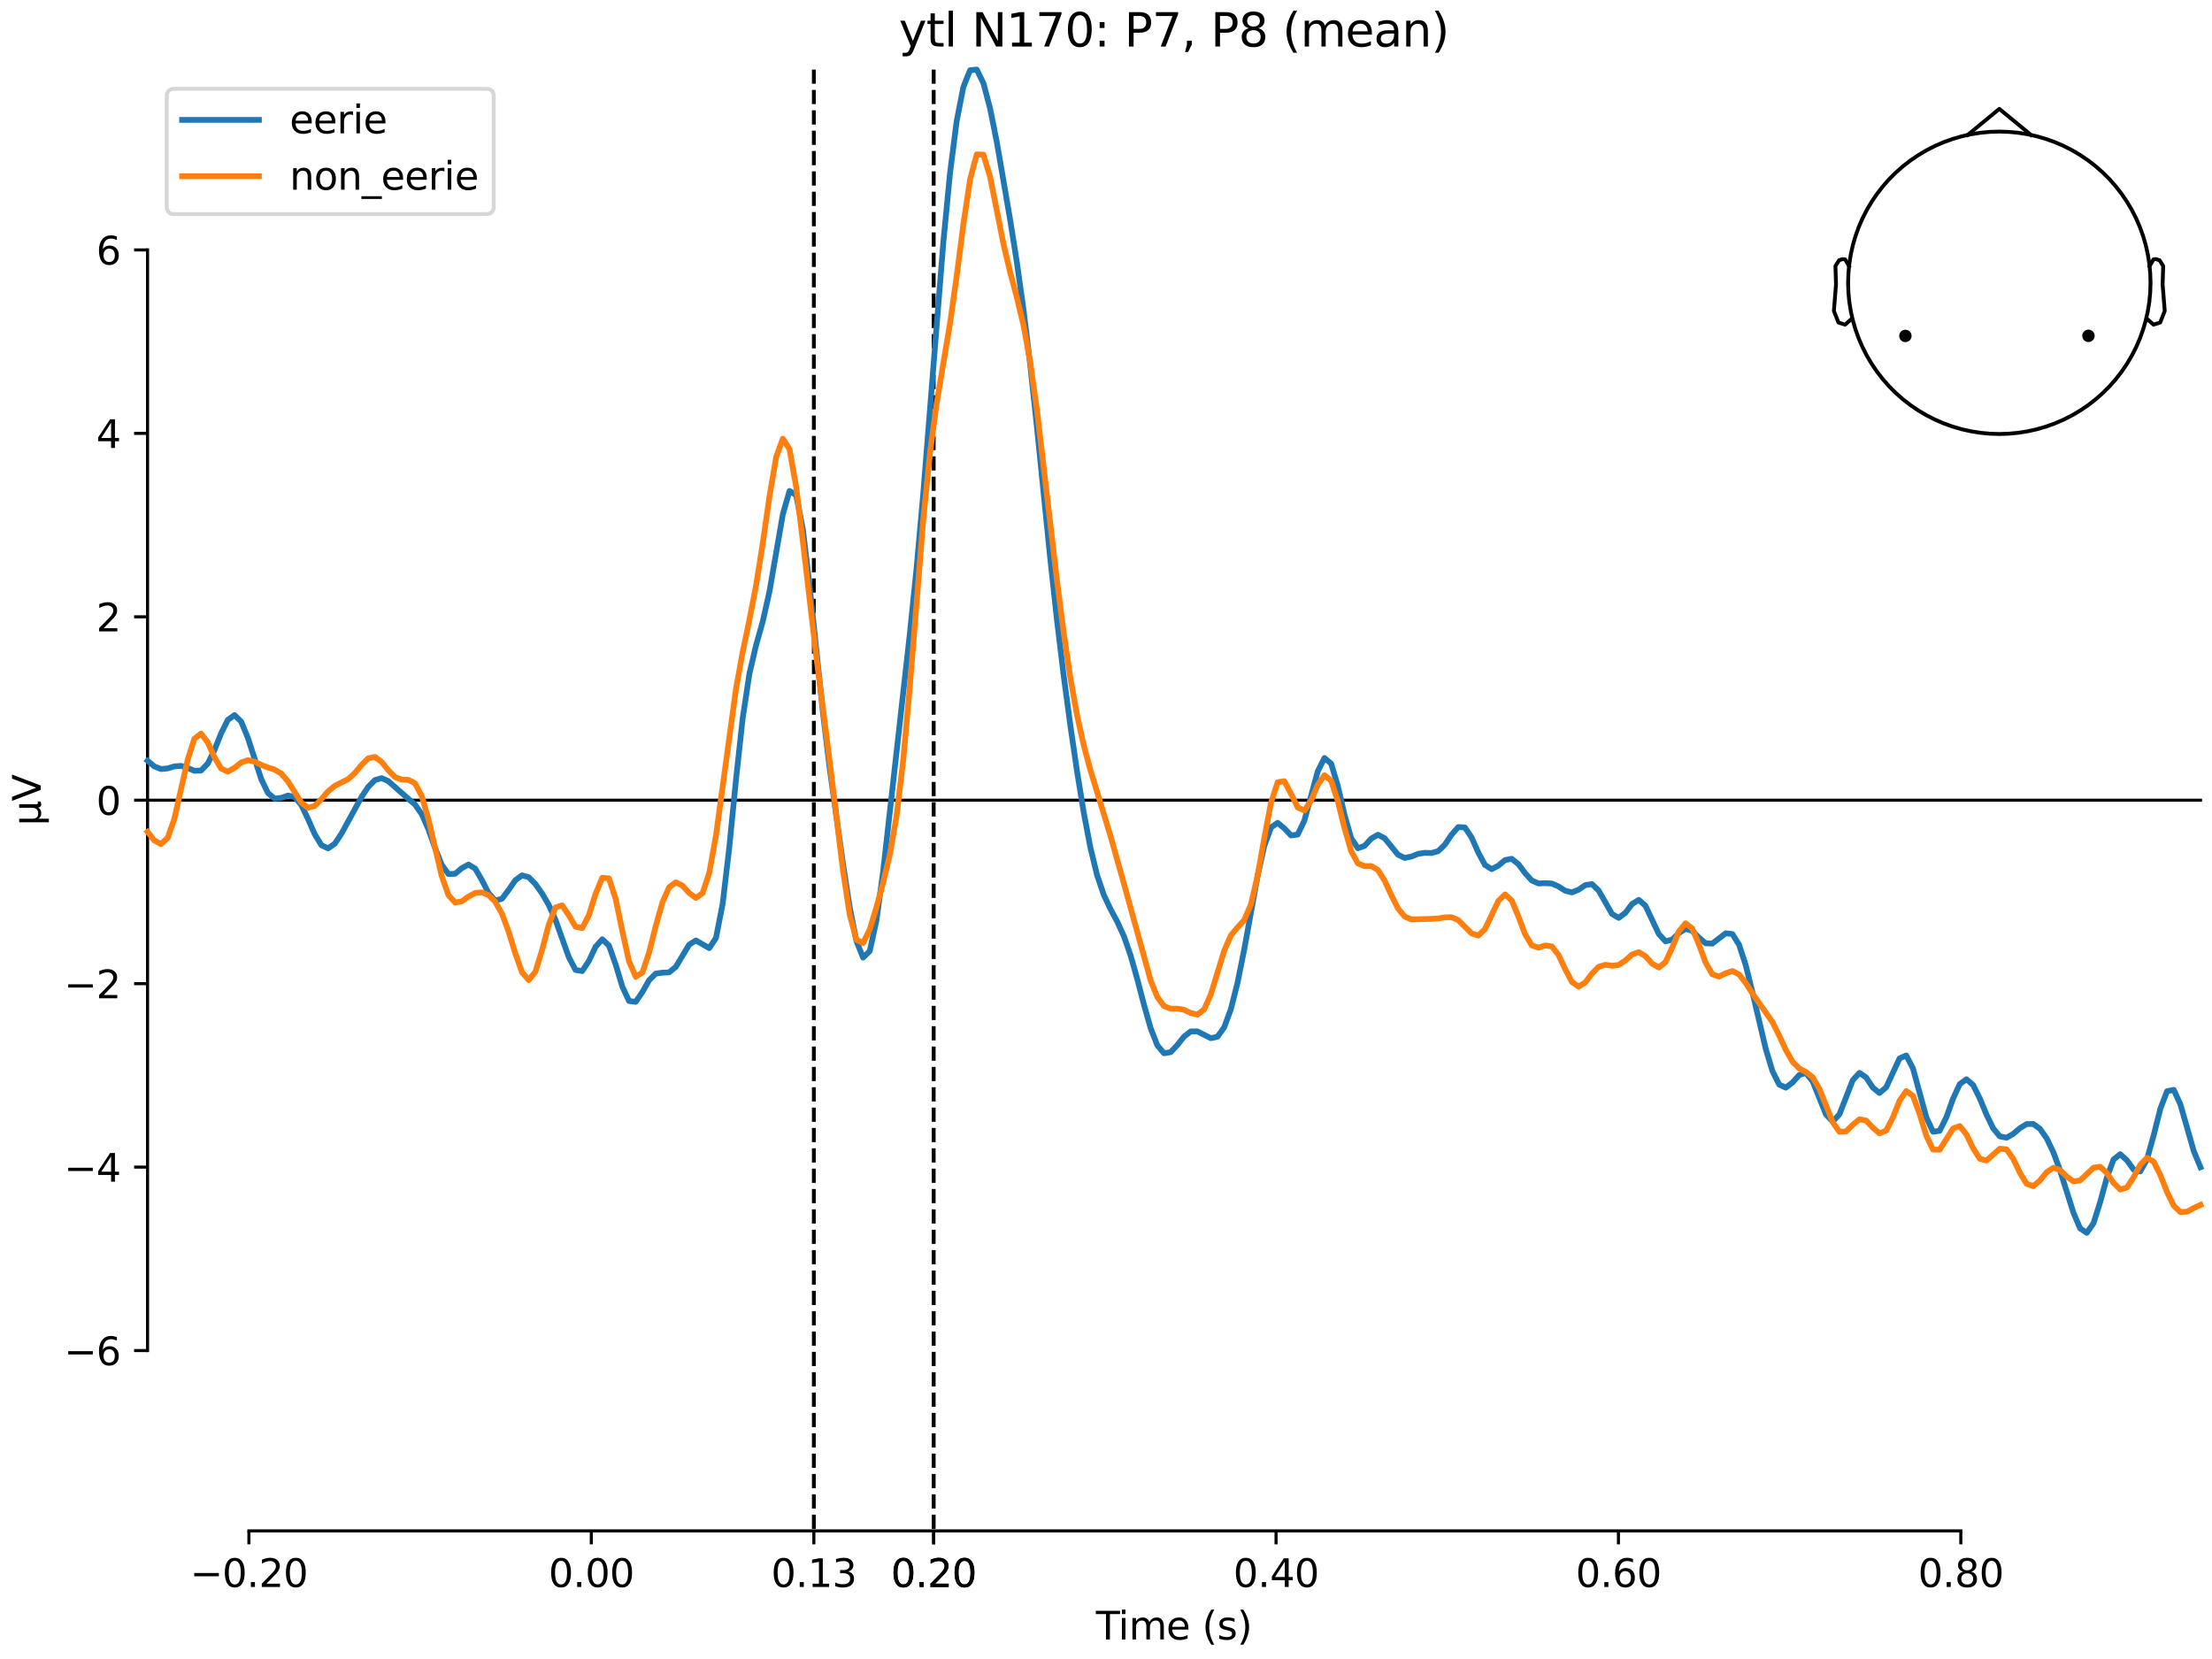 <?xml version="1.0" encoding="utf-8" standalone="no"?>
<!DOCTYPE svg PUBLIC "-//W3C//DTD SVG 1.1//EN"
  "http://www.w3.org/Graphics/SVG/1.1/DTD/svg11.dtd">
<svg xmlns:xlink="http://www.w3.org/1999/xlink" width="576pt" height="432pt" viewBox="0 0 576 432" xmlns="http://www.w3.org/2000/svg" version="1.1">
 <defs>
  <style type="text/css">*{stroke-linejoin: round; stroke-linecap: butt}</style>
 </defs>
 <g id="figure_1">
  <g id="patch_1">
   <path d="M 0 432 
L 576 432 
L 576 0 
L 0 0 
z
" style="fill: #ffffff"/>
  </g>
  <g id="axes_1">
   <g id="patch_2">
    <path d="M 38.421 398.644 
L 573 398.644 
L 573 18.118 
L 38.421 18.118 
L 38.421 398.644 
z
" style="fill: none; opacity: 0"/>
   </g>
   <g id="patch_3">
    <path d="M 38.421 351.68 
L 38.421 65.082 
" style="fill: none; stroke: #000000; stroke-width: 0.8; stroke-linejoin: miter; stroke-linecap: square"/>
   </g>
   <g id="LineCollection_1">
    <path d="M 211.924 18.118 
L 211.924 398.644 
" clip-path="url(#p7efa65a42f)" style="fill: none; stroke-dasharray: 3.7,1.6; stroke-dashoffset: 0; stroke: #000000"/>
    <path d="M 243.128 18.118 
L 243.128 398.644 
" clip-path="url(#p7efa65a42f)" style="fill: none; stroke-dasharray: 3.7,1.6; stroke-dashoffset: 0; stroke: #000000"/>
   </g>
   <g id="matplotlib.axis_1">
    <g id="xtick_1">
     <g id="line2d_1">
      <defs>
       <path id="m9dafa81b93" d="M 0 0 
L 0 3.5 
" style="stroke: #000000; stroke-width: 0.8"/>
      </defs>
      <g>
       <use xlink:href="#m9dafa81b93" x="64.819" y="398.644" style="stroke: #000000; stroke-width: 0.8"/>
      </g>
     </g>
     <g id="text_1">
      <!-- −0.20 -->
      <g transform="translate(49.496 413.242) scale(0.1 -0.1)">
       <defs>
        <path id="DejaVuSans-2212" d="M 678 2272 
L 4684 2272 
L 4684 1741 
L 678 1741 
L 678 2272 
z
" transform="scale(0.016)"/>
        <path id="DejaVuSans-30" d="M 2034 4250 
Q 1547 4250 1301 3770 
Q 1056 3291 1056 2328 
Q 1056 1369 1301 889 
Q 1547 409 2034 409 
Q 2525 409 2770 889 
Q 3016 1369 3016 2328 
Q 3016 3291 2770 3770 
Q 2525 4250 2034 4250 
z
M 2034 4750 
Q 2819 4750 3233 4129 
Q 3647 3509 3647 2328 
Q 3647 1150 3233 529 
Q 2819 -91 2034 -91 
Q 1250 -91 836 529 
Q 422 1150 422 2328 
Q 422 3509 836 4129 
Q 1250 4750 2034 4750 
z
" transform="scale(0.016)"/>
        <path id="DejaVuSans-2e" d="M 684 794 
L 1344 794 
L 1344 0 
L 684 0 
L 684 794 
z
" transform="scale(0.016)"/>
        <path id="DejaVuSans-32" d="M 1228 531 
L 3431 531 
L 3431 0 
L 469 0 
L 469 531 
Q 828 903 1448 1529 
Q 2069 2156 2228 2338 
Q 2531 2678 2651 2914 
Q 2772 3150 2772 3378 
Q 2772 3750 2511 3984 
Q 2250 4219 1831 4219 
Q 1534 4219 1204 4116 
Q 875 4013 500 3803 
L 500 4441 
Q 881 4594 1212 4672 
Q 1544 4750 1819 4750 
Q 2544 4750 2975 4387 
Q 3406 4025 3406 3419 
Q 3406 3131 3298 2873 
Q 3191 2616 2906 2266 
Q 2828 2175 2409 1742 
Q 1991 1309 1228 531 
z
" transform="scale(0.016)"/>
       </defs>
       <use xlink:href="#DejaVuSans-2212"/>
       <use xlink:href="#DejaVuSans-30" transform="translate(83.789 0)"/>
       <use xlink:href="#DejaVuSans-2e" transform="translate(147.412 0)"/>
       <use xlink:href="#DejaVuSans-32" transform="translate(179.199 0)"/>
       <use xlink:href="#DejaVuSans-30" transform="translate(242.822 0)"/>
      </g>
     </g>
    </g>
    <g id="xtick_2">
     <g id="line2d_2">
      <g>
       <use xlink:href="#m9dafa81b93" x="153.973" y="398.644" style="stroke: #000000; stroke-width: 0.8"/>
      </g>
     </g>
     <g id="text_2">
      <!-- 0.00 -->
      <g transform="translate(142.84 413.242) scale(0.1 -0.1)">
       <use xlink:href="#DejaVuSans-30"/>
       <use xlink:href="#DejaVuSans-2e" transform="translate(63.623 0)"/>
       <use xlink:href="#DejaVuSans-30" transform="translate(95.41 0)"/>
       <use xlink:href="#DejaVuSans-30" transform="translate(159.033 0)"/>
      </g>
     </g>
    </g>
    <g id="xtick_3">
     <g id="line2d_3">
      <g>
       <use xlink:href="#m9dafa81b93" x="211.924" y="398.644" style="stroke: #000000; stroke-width: 0.8"/>
      </g>
     </g>
     <g id="text_3">
      <!-- 0.13 -->
      <g transform="translate(200.791 413.242) scale(0.1 -0.1)">
       <defs>
        <path id="DejaVuSans-31" d="M 794 531 
L 1825 531 
L 1825 4091 
L 703 3866 
L 703 4441 
L 1819 4666 
L 2450 4666 
L 2450 531 
L 3481 531 
L 3481 0 
L 794 0 
L 794 531 
z
" transform="scale(0.016)"/>
        <path id="DejaVuSans-33" d="M 2597 2516 
Q 3050 2419 3304 2112 
Q 3559 1806 3559 1356 
Q 3559 666 3084 287 
Q 2609 -91 1734 -91 
Q 1441 -91 1130 -33 
Q 819 25 488 141 
L 488 750 
Q 750 597 1062 519 
Q 1375 441 1716 441 
Q 2309 441 2620 675 
Q 2931 909 2931 1356 
Q 2931 1769 2642 2001 
Q 2353 2234 1838 2234 
L 1294 2234 
L 1294 2753 
L 1863 2753 
Q 2328 2753 2575 2939 
Q 2822 3125 2822 3475 
Q 2822 3834 2567 4026 
Q 2313 4219 1838 4219 
Q 1578 4219 1281 4162 
Q 984 4106 628 3988 
L 628 4550 
Q 988 4650 1302 4700 
Q 1616 4750 1894 4750 
Q 2613 4750 3031 4423 
Q 3450 4097 3450 3541 
Q 3450 3153 3228 2886 
Q 3006 2619 2597 2516 
z
" transform="scale(0.016)"/>
       </defs>
       <use xlink:href="#DejaVuSans-30"/>
       <use xlink:href="#DejaVuSans-2e" transform="translate(63.623 0)"/>
       <use xlink:href="#DejaVuSans-31" transform="translate(95.41 0)"/>
       <use xlink:href="#DejaVuSans-33" transform="translate(159.033 0)"/>
      </g>
     </g>
    </g>
    <g id="xtick_4">
     <g id="line2d_4">
      <g>
       <use xlink:href="#m9dafa81b93" x="243.128" y="398.644" style="stroke: #000000; stroke-width: 0.8"/>
      </g>
     </g>
     <g id="text_4">
      <!-- 0.20 -->
      <g transform="translate(231.995 413.242) scale(0.1 -0.1)">
       <use xlink:href="#DejaVuSans-30"/>
       <use xlink:href="#DejaVuSans-2e" transform="translate(63.623 0)"/>
       <use xlink:href="#DejaVuSans-32" transform="translate(95.41 0)"/>
       <use xlink:href="#DejaVuSans-30" transform="translate(159.033 0)"/>
      </g>
     </g>
    </g>
    <g id="xtick_5">
     <g id="line2d_5">
      <g>
       <use xlink:href="#m9dafa81b93" x="243.128" y="398.644" style="stroke: #000000; stroke-width: 0.8"/>
      </g>
     </g>
     <g id="text_5">
      <!-- 0.20 -->
      <g transform="translate(231.995 413.242) scale(0.1 -0.1)">
       <use xlink:href="#DejaVuSans-30"/>
       <use xlink:href="#DejaVuSans-2e" transform="translate(63.623 0)"/>
       <use xlink:href="#DejaVuSans-32" transform="translate(95.41 0)"/>
       <use xlink:href="#DejaVuSans-30" transform="translate(159.033 0)"/>
      </g>
     </g>
    </g>
    <g id="xtick_6">
     <g id="line2d_6">
      <g>
       <use xlink:href="#m9dafa81b93" x="332.282" y="398.644" style="stroke: #000000; stroke-width: 0.8"/>
      </g>
     </g>
     <g id="text_6">
      <!-- 0.40 -->
      <g transform="translate(321.15 413.242) scale(0.1 -0.1)">
       <defs>
        <path id="DejaVuSans-34" d="M 2419 4116 
L 825 1625 
L 2419 1625 
L 2419 4116 
z
M 2253 4666 
L 3047 4666 
L 3047 1625 
L 3713 1625 
L 3713 1100 
L 3047 1100 
L 3047 0 
L 2419 0 
L 2419 1100 
L 313 1100 
L 313 1709 
L 2253 4666 
z
" transform="scale(0.016)"/>
       </defs>
       <use xlink:href="#DejaVuSans-30"/>
       <use xlink:href="#DejaVuSans-2e" transform="translate(63.623 0)"/>
       <use xlink:href="#DejaVuSans-34" transform="translate(95.41 0)"/>
       <use xlink:href="#DejaVuSans-30" transform="translate(159.033 0)"/>
      </g>
     </g>
    </g>
    <g id="xtick_7">
     <g id="line2d_7">
      <g>
       <use xlink:href="#m9dafa81b93" x="421.437" y="398.644" style="stroke: #000000; stroke-width: 0.8"/>
      </g>
     </g>
     <g id="text_7">
      <!-- 0.60 -->
      <g transform="translate(410.304 413.242) scale(0.1 -0.1)">
       <defs>
        <path id="DejaVuSans-36" d="M 2113 2584 
Q 1688 2584 1439 2293 
Q 1191 2003 1191 1497 
Q 1191 994 1439 701 
Q 1688 409 2113 409 
Q 2538 409 2786 701 
Q 3034 994 3034 1497 
Q 3034 2003 2786 2293 
Q 2538 2584 2113 2584 
z
M 3366 4563 
L 3366 3988 
Q 3128 4100 2886 4159 
Q 2644 4219 2406 4219 
Q 1781 4219 1451 3797 
Q 1122 3375 1075 2522 
Q 1259 2794 1537 2939 
Q 1816 3084 2150 3084 
Q 2853 3084 3261 2657 
Q 3669 2231 3669 1497 
Q 3669 778 3244 343 
Q 2819 -91 2113 -91 
Q 1303 -91 875 529 
Q 447 1150 447 2328 
Q 447 3434 972 4092 
Q 1497 4750 2381 4750 
Q 2619 4750 2861 4703 
Q 3103 4656 3366 4563 
z
" transform="scale(0.016)"/>
       </defs>
       <use xlink:href="#DejaVuSans-30"/>
       <use xlink:href="#DejaVuSans-2e" transform="translate(63.623 0)"/>
       <use xlink:href="#DejaVuSans-36" transform="translate(95.41 0)"/>
       <use xlink:href="#DejaVuSans-30" transform="translate(159.033 0)"/>
      </g>
     </g>
    </g>
    <g id="xtick_8">
     <g id="line2d_8">
      <g>
       <use xlink:href="#m9dafa81b93" x="510.592" y="398.644" style="stroke: #000000; stroke-width: 0.8"/>
      </g>
     </g>
     <g id="text_8">
      <!-- 0.80 -->
      <g transform="translate(499.459 413.242) scale(0.1 -0.1)">
       <defs>
        <path id="DejaVuSans-38" d="M 2034 2216 
Q 1584 2216 1326 1975 
Q 1069 1734 1069 1313 
Q 1069 891 1326 650 
Q 1584 409 2034 409 
Q 2484 409 2743 651 
Q 3003 894 3003 1313 
Q 3003 1734 2745 1975 
Q 2488 2216 2034 2216 
z
M 1403 2484 
Q 997 2584 770 2862 
Q 544 3141 544 3541 
Q 544 4100 942 4425 
Q 1341 4750 2034 4750 
Q 2731 4750 3128 4425 
Q 3525 4100 3525 3541 
Q 3525 3141 3298 2862 
Q 3072 2584 2669 2484 
Q 3125 2378 3379 2068 
Q 3634 1759 3634 1313 
Q 3634 634 3220 271 
Q 2806 -91 2034 -91 
Q 1263 -91 848 271 
Q 434 634 434 1313 
Q 434 1759 690 2068 
Q 947 2378 1403 2484 
z
M 1172 3481 
Q 1172 3119 1398 2916 
Q 1625 2713 2034 2713 
Q 2441 2713 2670 2916 
Q 2900 3119 2900 3481 
Q 2900 3844 2670 4047 
Q 2441 4250 2034 4250 
Q 1625 4250 1398 4047 
Q 1172 3844 1172 3481 
z
" transform="scale(0.016)"/>
       </defs>
       <use xlink:href="#DejaVuSans-30"/>
       <use xlink:href="#DejaVuSans-2e" transform="translate(63.623 0)"/>
       <use xlink:href="#DejaVuSans-38" transform="translate(95.41 0)"/>
       <use xlink:href="#DejaVuSans-30" transform="translate(159.033 0)"/>
      </g>
     </g>
    </g>
    <g id="text_9">
     <!-- Time (s) -->
     <g transform="translate(285.381 426.92) scale(0.1 -0.1)">
      <defs>
       <path id="DejaVuSans-54" d="M -19 4666 
L 3928 4666 
L 3928 4134 
L 2272 4134 
L 2272 0 
L 1638 0 
L 1638 4134 
L -19 4134 
L -19 4666 
z
" transform="scale(0.016)"/>
       <path id="DejaVuSans-69" d="M 603 3500 
L 1178 3500 
L 1178 0 
L 603 0 
L 603 3500 
z
M 603 4863 
L 1178 4863 
L 1178 4134 
L 603 4134 
L 603 4863 
z
" transform="scale(0.016)"/>
       <path id="DejaVuSans-6d" d="M 3328 2828 
Q 3544 3216 3844 3400 
Q 4144 3584 4550 3584 
Q 5097 3584 5394 3201 
Q 5691 2819 5691 2113 
L 5691 0 
L 5113 0 
L 5113 2094 
Q 5113 2597 4934 2840 
Q 4756 3084 4391 3084 
Q 3944 3084 3684 2787 
Q 3425 2491 3425 1978 
L 3425 0 
L 2847 0 
L 2847 2094 
Q 2847 2600 2669 2842 
Q 2491 3084 2119 3084 
Q 1678 3084 1418 2786 
Q 1159 2488 1159 1978 
L 1159 0 
L 581 0 
L 581 3500 
L 1159 3500 
L 1159 2956 
Q 1356 3278 1631 3431 
Q 1906 3584 2284 3584 
Q 2666 3584 2933 3390 
Q 3200 3197 3328 2828 
z
" transform="scale(0.016)"/>
       <path id="DejaVuSans-65" d="M 3597 1894 
L 3597 1613 
L 953 1613 
Q 991 1019 1311 708 
Q 1631 397 2203 397 
Q 2534 397 2845 478 
Q 3156 559 3463 722 
L 3463 178 
Q 3153 47 2828 -22 
Q 2503 -91 2169 -91 
Q 1331 -91 842 396 
Q 353 884 353 1716 
Q 353 2575 817 3079 
Q 1281 3584 2069 3584 
Q 2775 3584 3186 3129 
Q 3597 2675 3597 1894 
z
M 3022 2063 
Q 3016 2534 2758 2815 
Q 2500 3097 2075 3097 
Q 1594 3097 1305 2825 
Q 1016 2553 972 2059 
L 3022 2063 
z
" transform="scale(0.016)"/>
       <path id="DejaVuSans-20" transform="scale(0.016)"/>
       <path id="DejaVuSans-28" d="M 1984 4856 
Q 1566 4138 1362 3434 
Q 1159 2731 1159 2009 
Q 1159 1288 1364 580 
Q 1569 -128 1984 -844 
L 1484 -844 
Q 1016 -109 783 600 
Q 550 1309 550 2009 
Q 550 2706 781 3412 
Q 1013 4119 1484 4856 
L 1984 4856 
z
" transform="scale(0.016)"/>
       <path id="DejaVuSans-73" d="M 2834 3397 
L 2834 2853 
Q 2591 2978 2328 3040 
Q 2066 3103 1784 3103 
Q 1356 3103 1142 2972 
Q 928 2841 928 2578 
Q 928 2378 1081 2264 
Q 1234 2150 1697 2047 
L 1894 2003 
Q 2506 1872 2764 1633 
Q 3022 1394 3022 966 
Q 3022 478 2636 193 
Q 2250 -91 1575 -91 
Q 1294 -91 989 -36 
Q 684 19 347 128 
L 347 722 
Q 666 556 975 473 
Q 1284 391 1588 391 
Q 1994 391 2212 530 
Q 2431 669 2431 922 
Q 2431 1156 2273 1281 
Q 2116 1406 1581 1522 
L 1381 1569 
Q 847 1681 609 1914 
Q 372 2147 372 2553 
Q 372 3047 722 3315 
Q 1072 3584 1716 3584 
Q 2034 3584 2315 3537 
Q 2597 3491 2834 3397 
z
" transform="scale(0.016)"/>
       <path id="DejaVuSans-29" d="M 513 4856 
L 1013 4856 
Q 1481 4119 1714 3412 
Q 1947 2706 1947 2009 
Q 1947 1309 1714 600 
Q 1481 -109 1013 -844 
L 513 -844 
Q 928 -128 1133 580 
Q 1338 1288 1338 2009 
Q 1338 2731 1133 3434 
Q 928 4138 513 4856 
z
" transform="scale(0.016)"/>
      </defs>
      <use xlink:href="#DejaVuSans-54"/>
      <use xlink:href="#DejaVuSans-69" transform="translate(57.959 0)"/>
      <use xlink:href="#DejaVuSans-6d" transform="translate(85.742 0)"/>
      <use xlink:href="#DejaVuSans-65" transform="translate(183.154 0)"/>
      <use xlink:href="#DejaVuSans-20" transform="translate(244.678 0)"/>
      <use xlink:href="#DejaVuSans-28" transform="translate(276.465 0)"/>
      <use xlink:href="#DejaVuSans-73" transform="translate(315.479 0)"/>
      <use xlink:href="#DejaVuSans-29" transform="translate(367.578 0)"/>
     </g>
    </g>
   </g>
   <g id="matplotlib.axis_2">
    <g id="ytick_1">
     <g id="line2d_9">
      <defs>
       <path id="mbbed2f09de" d="M 0 0 
L -3.5 0 
" style="stroke: #000000; stroke-width: 0.8"/>
      </defs>
      <g>
       <use xlink:href="#mbbed2f09de" x="38.421" y="351.68" style="stroke: #000000; stroke-width: 0.8"/>
      </g>
     </g>
     <g id="text_10">
      <!-- −6 -->
      <g transform="translate(16.678 355.479) scale(0.1 -0.1)">
       <use xlink:href="#DejaVuSans-2212"/>
       <use xlink:href="#DejaVuSans-36" transform="translate(83.789 0)"/>
      </g>
     </g>
    </g>
    <g id="ytick_2">
     <g id="line2d_10">
      <g>
       <use xlink:href="#mbbed2f09de" x="38.421" y="303.914" style="stroke: #000000; stroke-width: 0.8"/>
      </g>
     </g>
     <g id="text_11">
      <!-- −4 -->
      <g transform="translate(16.678 307.713) scale(0.1 -0.1)">
       <use xlink:href="#DejaVuSans-2212"/>
       <use xlink:href="#DejaVuSans-34" transform="translate(83.789 0)"/>
      </g>
     </g>
    </g>
    <g id="ytick_3">
     <g id="line2d_11">
      <g>
       <use xlink:href="#mbbed2f09de" x="38.421" y="256.147" style="stroke: #000000; stroke-width: 0.8"/>
      </g>
     </g>
     <g id="text_12">
      <!-- −2 -->
      <g transform="translate(16.678 259.946) scale(0.1 -0.1)">
       <use xlink:href="#DejaVuSans-2212"/>
       <use xlink:href="#DejaVuSans-32" transform="translate(83.789 0)"/>
      </g>
     </g>
    </g>
    <g id="ytick_4">
     <g id="line2d_12">
      <g>
       <use xlink:href="#mbbed2f09de" x="38.421" y="208.381" style="stroke: #000000; stroke-width: 0.8"/>
      </g>
     </g>
     <g id="text_13">
      <!-- 0 -->
      <g transform="translate(25.058 212.18) scale(0.1 -0.1)">
       <use xlink:href="#DejaVuSans-30"/>
      </g>
     </g>
    </g>
    <g id="ytick_5">
     <g id="line2d_13">
      <g>
       <use xlink:href="#mbbed2f09de" x="38.421" y="160.615" style="stroke: #000000; stroke-width: 0.8"/>
      </g>
     </g>
     <g id="text_14">
      <!-- 2 -->
      <g transform="translate(25.058 164.414) scale(0.1 -0.1)">
       <use xlink:href="#DejaVuSans-32"/>
      </g>
     </g>
    </g>
    <g id="ytick_6">
     <g id="line2d_14">
      <g>
       <use xlink:href="#mbbed2f09de" x="38.421" y="112.848" style="stroke: #000000; stroke-width: 0.8"/>
      </g>
     </g>
     <g id="text_15">
      <!-- 4 -->
      <g transform="translate(25.058 116.648) scale(0.1 -0.1)">
       <use xlink:href="#DejaVuSans-34"/>
      </g>
     </g>
    </g>
    <g id="ytick_7">
     <g id="line2d_15">
      <g>
       <use xlink:href="#mbbed2f09de" x="38.421" y="65.082" style="stroke: #000000; stroke-width: 0.8"/>
      </g>
     </g>
     <g id="text_16">
      <!-- 6 -->
      <g transform="translate(25.058 68.881) scale(0.1 -0.1)">
       <use xlink:href="#DejaVuSans-36"/>
      </g>
     </g>
    </g>
    <g id="text_17">
     <!-- µV -->
     <g transform="translate(10.599 214.982) rotate(-90) scale(0.1 -0.1)">
      <defs>
       <path id="DejaVuSans-b5" d="M 544 -1331 
L 544 3500 
L 1119 3500 
L 1119 1325 
Q 1119 872 1334 640 
Q 1550 409 1972 409 
Q 2434 409 2667 671 
Q 2900 934 2900 1459 
L 2900 3500 
L 3475 3500 
L 3475 806 
Q 3475 619 3529 530 
Q 3584 441 3700 441 
Q 3728 441 3778 458 
Q 3828 475 3916 513 
L 3916 50 
Q 3788 -22 3673 -56 
Q 3559 -91 3450 -91 
Q 3234 -91 3106 31 
Q 2978 153 2931 403 
Q 2775 156 2548 32 
Q 2322 -91 2016 -91 
Q 1697 -91 1473 31 
Q 1250 153 1119 397 
L 1119 -1331 
L 544 -1331 
z
" transform="scale(0.016)"/>
       <path id="DejaVuSans-56" d="M 1831 0 
L 50 4666 
L 709 4666 
L 2188 738 
L 3669 4666 
L 4325 4666 
L 2547 0 
L 1831 0 
z
" transform="scale(0.016)"/>
      </defs>
      <use xlink:href="#DejaVuSans-b5"/>
      <use xlink:href="#DejaVuSans-56" transform="translate(63.623 0)"/>
     </g>
    </g>
   </g>
   <g id="patch_4">
    <path d="M 64.819 398.644 
L 510.592 398.644 
" style="fill: none; stroke: #000000; stroke-width: 0.8; stroke-linejoin: miter; stroke-linecap: square"/>
   </g>
   <g id="patch_5">
    <path d="M 38.421 208.381 
L 573 208.381 
" style="fill: none; stroke: #000000; stroke-width: 0.8; stroke-linejoin: miter; stroke-linecap: square"/>
   </g>
   <g id="text_18">
    <!-- ytl N170: P7, P8 (mean) -->
    <g transform="translate(234.075 12.118) scale(0.12 -0.12)">
     <defs>
      <path id="DejaVuSans-79" d="M 2059 -325 
Q 1816 -950 1584 -1140 
Q 1353 -1331 966 -1331 
L 506 -1331 
L 506 -850 
L 844 -850 
Q 1081 -850 1212 -737 
Q 1344 -625 1503 -206 
L 1606 56 
L 191 3500 
L 800 3500 
L 1894 763 
L 2988 3500 
L 3597 3500 
L 2059 -325 
z
" transform="scale(0.016)"/>
      <path id="DejaVuSans-74" d="M 1172 4494 
L 1172 3500 
L 2356 3500 
L 2356 3053 
L 1172 3053 
L 1172 1153 
Q 1172 725 1289 603 
Q 1406 481 1766 481 
L 2356 481 
L 2356 0 
L 1766 0 
Q 1100 0 847 248 
Q 594 497 594 1153 
L 594 3053 
L 172 3053 
L 172 3500 
L 594 3500 
L 594 4494 
L 1172 4494 
z
" transform="scale(0.016)"/>
      <path id="DejaVuSans-6c" d="M 603 4863 
L 1178 4863 
L 1178 0 
L 603 0 
L 603 4863 
z
" transform="scale(0.016)"/>
      <path id="DejaVuSans-4e" d="M 628 4666 
L 1478 4666 
L 3547 763 
L 3547 4666 
L 4159 4666 
L 4159 0 
L 3309 0 
L 1241 3903 
L 1241 0 
L 628 0 
L 628 4666 
z
" transform="scale(0.016)"/>
      <path id="DejaVuSans-37" d="M 525 4666 
L 3525 4666 
L 3525 4397 
L 1831 0 
L 1172 0 
L 2766 4134 
L 525 4134 
L 525 4666 
z
" transform="scale(0.016)"/>
      <path id="DejaVuSans-3a" d="M 750 794 
L 1409 794 
L 1409 0 
L 750 0 
L 750 794 
z
M 750 3309 
L 1409 3309 
L 1409 2516 
L 750 2516 
L 750 3309 
z
" transform="scale(0.016)"/>
      <path id="DejaVuSans-50" d="M 1259 4147 
L 1259 2394 
L 2053 2394 
Q 2494 2394 2734 2622 
Q 2975 2850 2975 3272 
Q 2975 3691 2734 3919 
Q 2494 4147 2053 4147 
L 1259 4147 
z
M 628 4666 
L 2053 4666 
Q 2838 4666 3239 4311 
Q 3641 3956 3641 3272 
Q 3641 2581 3239 2228 
Q 2838 1875 2053 1875 
L 1259 1875 
L 1259 0 
L 628 0 
L 628 4666 
z
" transform="scale(0.016)"/>
      <path id="DejaVuSans-2c" d="M 750 794 
L 1409 794 
L 1409 256 
L 897 -744 
L 494 -744 
L 750 256 
L 750 794 
z
" transform="scale(0.016)"/>
      <path id="DejaVuSans-61" d="M 2194 1759 
Q 1497 1759 1228 1600 
Q 959 1441 959 1056 
Q 959 750 1161 570 
Q 1363 391 1709 391 
Q 2188 391 2477 730 
Q 2766 1069 2766 1631 
L 2766 1759 
L 2194 1759 
z
M 3341 1997 
L 3341 0 
L 2766 0 
L 2766 531 
Q 2569 213 2275 61 
Q 1981 -91 1556 -91 
Q 1019 -91 701 211 
Q 384 513 384 1019 
Q 384 1609 779 1909 
Q 1175 2209 1959 2209 
L 2766 2209 
L 2766 2266 
Q 2766 2663 2505 2880 
Q 2244 3097 1772 3097 
Q 1472 3097 1187 3025 
Q 903 2953 641 2809 
L 641 3341 
Q 956 3463 1253 3523 
Q 1550 3584 1831 3584 
Q 2591 3584 2966 3190 
Q 3341 2797 3341 1997 
z
" transform="scale(0.016)"/>
      <path id="DejaVuSans-6e" d="M 3513 2113 
L 3513 0 
L 2938 0 
L 2938 2094 
Q 2938 2591 2744 2837 
Q 2550 3084 2163 3084 
Q 1697 3084 1428 2787 
Q 1159 2491 1159 1978 
L 1159 0 
L 581 0 
L 581 3500 
L 1159 3500 
L 1159 2956 
Q 1366 3272 1645 3428 
Q 1925 3584 2291 3584 
Q 2894 3584 3203 3211 
Q 3513 2838 3513 2113 
z
" transform="scale(0.016)"/>
     </defs>
     <use xlink:href="#DejaVuSans-79"/>
     <use xlink:href="#DejaVuSans-74" transform="translate(59.18 0)"/>
     <use xlink:href="#DejaVuSans-6c" transform="translate(98.389 0)"/>
     <use xlink:href="#DejaVuSans-20" transform="translate(126.172 0)"/>
     <use xlink:href="#DejaVuSans-4e" transform="translate(157.959 0)"/>
     <use xlink:href="#DejaVuSans-31" transform="translate(232.764 0)"/>
     <use xlink:href="#DejaVuSans-37" transform="translate(296.387 0)"/>
     <use xlink:href="#DejaVuSans-30" transform="translate(360.01 0)"/>
     <use xlink:href="#DejaVuSans-3a" transform="translate(423.633 0)"/>
     <use xlink:href="#DejaVuSans-20" transform="translate(457.324 0)"/>
     <use xlink:href="#DejaVuSans-50" transform="translate(489.111 0)"/>
     <use xlink:href="#DejaVuSans-37" transform="translate(549.414 0)"/>
     <use xlink:href="#DejaVuSans-2c" transform="translate(613.037 0)"/>
     <use xlink:href="#DejaVuSans-20" transform="translate(644.824 0)"/>
     <use xlink:href="#DejaVuSans-50" transform="translate(676.611 0)"/>
     <use xlink:href="#DejaVuSans-38" transform="translate(736.914 0)"/>
     <use xlink:href="#DejaVuSans-20" transform="translate(800.537 0)"/>
     <use xlink:href="#DejaVuSans-28" transform="translate(832.324 0)"/>
     <use xlink:href="#DejaVuSans-6d" transform="translate(871.338 0)"/>
     <use xlink:href="#DejaVuSans-65" transform="translate(968.75 0)"/>
     <use xlink:href="#DejaVuSans-61" transform="translate(1030.273 0)"/>
     <use xlink:href="#DejaVuSans-6e" transform="translate(1091.553 0)"/>
     <use xlink:href="#DejaVuSans-29" transform="translate(1154.932 0)"/>
    </g>
   </g>
   <g id="legend_1">
    <g id="patch_6">
     <path d="M 45.421 55.753 
L 126.563 55.753 
Q 128.563 55.753 128.563 53.753 
L 128.563 25.118 
Q 128.563 23.118 126.563 23.118 
L 45.421 23.118 
Q 43.421 23.118 43.421 25.118 
L 43.421 53.753 
Q 43.421 55.753 45.421 55.753 
z
" style="fill: #ffffff; opacity: 0.8; stroke: #cccccc; stroke-linejoin: miter"/>
    </g>
    <g id="line2d_16">
     <path d="M 47.421 31.217 
L 57.421 31.217 
L 67.421 31.217 
" style="fill: none; stroke: #1f77b4; stroke-width: 1.5; stroke-linecap: square"/>
    </g>
    <g id="text_19">
     <!-- eerie -->
     <g transform="translate(75.421 34.717) scale(0.1 -0.1)">
      <defs>
       <path id="DejaVuSans-72" d="M 2631 2963 
Q 2534 3019 2420 3045 
Q 2306 3072 2169 3072 
Q 1681 3072 1420 2755 
Q 1159 2438 1159 1844 
L 1159 0 
L 581 0 
L 581 3500 
L 1159 3500 
L 1159 2956 
Q 1341 3275 1631 3429 
Q 1922 3584 2338 3584 
Q 2397 3584 2469 3576 
Q 2541 3569 2628 3553 
L 2631 2963 
z
" transform="scale(0.016)"/>
      </defs>
      <use xlink:href="#DejaVuSans-65"/>
      <use xlink:href="#DejaVuSans-65" transform="translate(61.523 0)"/>
      <use xlink:href="#DejaVuSans-72" transform="translate(123.047 0)"/>
      <use xlink:href="#DejaVuSans-69" transform="translate(164.16 0)"/>
      <use xlink:href="#DejaVuSans-65" transform="translate(191.943 0)"/>
     </g>
    </g>
    <g id="line2d_17">
     <path d="M 47.421 45.895 
L 57.421 45.895 
L 67.421 45.895 
" style="fill: none; stroke: #ff7f0e; stroke-width: 1.5; stroke-linecap: square"/>
    </g>
    <g id="text_20">
     <!-- non_eerie -->
     <g transform="translate(75.421 49.395) scale(0.1 -0.1)">
      <defs>
       <path id="DejaVuSans-6f" d="M 1959 3097 
Q 1497 3097 1228 2736 
Q 959 2375 959 1747 
Q 959 1119 1226 758 
Q 1494 397 1959 397 
Q 2419 397 2687 759 
Q 2956 1122 2956 1747 
Q 2956 2369 2687 2733 
Q 2419 3097 1959 3097 
z
M 1959 3584 
Q 2709 3584 3137 3096 
Q 3566 2609 3566 1747 
Q 3566 888 3137 398 
Q 2709 -91 1959 -91 
Q 1206 -91 779 398 
Q 353 888 353 1747 
Q 353 2609 779 3096 
Q 1206 3584 1959 3584 
z
" transform="scale(0.016)"/>
       <path id="DejaVuSans-5f" d="M 3263 -1063 
L 3263 -1509 
L -63 -1509 
L -63 -1063 
L 3263 -1063 
z
" transform="scale(0.016)"/>
      </defs>
      <use xlink:href="#DejaVuSans-6e"/>
      <use xlink:href="#DejaVuSans-6f" transform="translate(63.379 0)"/>
      <use xlink:href="#DejaVuSans-6e" transform="translate(124.561 0)"/>
      <use xlink:href="#DejaVuSans-5f" transform="translate(187.939 0)"/>
      <use xlink:href="#DejaVuSans-65" transform="translate(237.939 0)"/>
      <use xlink:href="#DejaVuSans-65" transform="translate(299.463 0)"/>
      <use xlink:href="#DejaVuSans-72" transform="translate(360.986 0)"/>
      <use xlink:href="#DejaVuSans-69" transform="translate(402.1 0)"/>
      <use xlink:href="#DejaVuSans-65" transform="translate(429.883 0)"/>
     </g>
    </g>
   </g>
   <g id="line2d_18">
    <path d="M 38.421 198.089 
L 40.162 199.553 
L 41.903 200.259 
L 43.644 200.092 
L 45.386 199.572 
L 47.127 199.424 
L 48.868 199.965 
L 50.61 200.714 
L 52.351 200.644 
L 54.092 198.862 
L 55.834 195.316 
L 57.575 190.985 
L 59.316 187.463 
L 61.057 186.212 
L 62.799 187.899 
L 64.54 192.126 
L 68.023 202.863 
L 69.764 206.476 
L 71.505 207.959 
L 73.247 207.764 
L 74.988 207.152 
L 76.729 207.514 
L 78.47 209.637 
L 80.212 213.269 
L 81.953 217.226 
L 83.694 220.081 
L 85.436 220.915 
L 87.177 219.692 
L 88.918 217.073 
L 94.142 207.53 
L 95.883 204.908 
L 97.625 203.141 
L 99.366 202.628 
L 101.107 203.404 
L 106.331 207.999 
L 108.073 209.512 
L 109.814 211.99 
L 111.555 215.938 
L 113.296 220.833 
L 115.038 225.22 
L 116.779 227.599 
L 118.52 227.524 
L 120.262 226.059 
L 122.003 225.129 
L 123.744 226.18 
L 125.486 229.168 
L 127.227 232.576 
L 128.968 234.516 
L 130.709 234.036 
L 132.451 231.73 
L 134.192 229.21 
L 135.933 227.94 
L 137.675 228.42 
L 139.416 230.205 
L 141.157 232.658 
L 142.899 235.654 
L 144.64 239.52 
L 148.122 249.248 
L 149.864 252.566 
L 151.605 252.874 
L 153.346 250.225 
L 155.088 246.538 
L 156.829 244.581 
L 158.57 246.226 
L 160.312 251.138 
L 162.053 256.909 
L 163.794 260.653 
L 165.535 260.875 
L 167.277 258.338 
L 169.018 255.26 
L 170.759 253.518 
L 172.501 253.286 
L 174.242 253.201 
L 175.983 251.772 
L 179.466 245.967 
L 181.207 244.894 
L 184.69 246.886 
L 186.431 244.259 
L 188.172 235.408 
L 189.914 220.572 
L 191.655 203.001 
L 193.396 187.04 
L 195.138 175.49 
L 196.879 168.024 
L 198.62 161.849 
L 200.361 154.066 
L 203.844 133.934 
L 205.585 127.842 
L 207.327 128.934 
L 209.068 137.852 
L 210.809 152.484 
L 214.292 185.586 
L 216.033 199.974 
L 219.516 225 
L 221.257 236.175 
L 222.998 244.995 
L 224.74 249.362 
L 226.481 247.67 
L 228.222 239.73 
L 229.964 226.942 
L 236.929 164.951 
L 238.67 148.008 
L 240.411 128.631 
L 245.635 63.162 
L 247.377 45.139 
L 249.118 31.526 
L 250.859 22.645 
L 252.6 18.293 
L 254.342 18.118 
L 256.083 21.666 
L 257.824 28.267 
L 259.566 36.988 
L 263.048 57.248 
L 264.79 68.321 
L 266.531 80.709 
L 268.272 95.016 
L 270.013 111.205 
L 273.496 145.556 
L 275.237 161.501 
L 276.979 175.914 
L 278.72 188.947 
L 280.461 200.858 
L 282.203 211.588 
L 283.944 220.739 
L 285.685 227.893 
L 287.427 233.028 
L 289.168 236.72 
L 290.909 239.959 
L 292.65 243.764 
L 294.392 248.754 
L 296.133 254.912 
L 297.874 261.587 
L 299.616 267.711 
L 301.357 272.177 
L 303.098 274.267 
L 304.84 273.983 
L 306.581 272.112 
L 308.322 269.926 
L 310.063 268.581 
L 311.805 268.572 
L 315.287 270.348 
L 317.029 269.957 
L 318.77 267.532 
L 320.511 262.799 
L 322.253 255.895 
L 323.994 247.246 
L 327.476 228.094 
L 329.218 220.252 
L 330.959 215.47 
L 332.7 214.264 
L 334.442 215.703 
L 336.183 217.555 
L 337.924 217.32 
L 339.666 213.655 
L 343.148 200.822 
L 344.889 197.386 
L 346.631 198.843 
L 348.372 204.662 
L 350.113 212.2 
L 351.855 218.265 
L 353.596 220.878 
L 355.337 220.261 
L 357.079 218.362 
L 358.82 217.364 
L 360.561 218.28 
L 364.044 222.565 
L 365.785 223.407 
L 367.526 223.042 
L 369.268 222.341 
L 371.009 222.073 
L 372.75 222.125 
L 374.492 221.644 
L 376.233 219.945 
L 377.974 217.375 
L 379.715 215.372 
L 381.457 215.467 
L 383.198 218.062 
L 384.939 221.986 
L 386.681 225.224 
L 388.422 226.33 
L 390.163 225.414 
L 391.905 223.963 
L 393.646 223.631 
L 395.387 225.015 
L 397.128 227.349 
L 398.87 229.283 
L 400.611 230.044 
L 402.352 229.981 
L 404.094 230.057 
L 405.835 230.843 
L 407.576 231.937 
L 409.318 232.381 
L 411.059 231.678 
L 412.8 230.485 
L 414.541 230.221 
L 416.283 231.875 
L 419.765 237.997 
L 421.507 239.017 
L 423.248 237.689 
L 424.989 235.394 
L 426.731 234.325 
L 428.472 235.847 
L 431.954 243.215 
L 433.696 245.129 
L 435.437 244.662 
L 437.178 242.967 
L 438.92 241.862 
L 440.661 242.402 
L 442.402 244.139 
L 444.144 245.632 
L 445.885 245.707 
L 449.367 243.026 
L 451.109 243.221 
L 452.85 246.006 
L 454.591 251.346 
L 456.333 258.388 
L 459.815 273.2 
L 461.557 278.945 
L 463.298 282.422 
L 465.039 283.224 
L 466.78 281.862 
L 468.522 279.915 
L 470.263 279.399 
L 472.004 281.558 
L 475.487 290.215 
L 477.228 292.042 
L 478.97 290.185 
L 482.452 281.283 
L 484.193 279.372 
L 485.935 280.562 
L 487.676 283.197 
L 489.417 284.616 
L 491.159 283.135 
L 494.641 275.608 
L 496.383 274.837 
L 498.124 278.18 
L 501.606 290.922 
L 503.348 294.692 
L 505.089 294.468 
L 506.83 290.913 
L 508.572 286.096 
L 510.313 282.307 
L 512.054 281.031 
L 513.796 282.532 
L 515.537 286.03 
L 517.278 290.229 
L 519.019 293.825 
L 520.761 295.915 
L 522.502 296.26 
L 524.243 295.261 
L 525.985 293.771 
L 527.726 292.701 
L 529.467 292.682 
L 531.209 293.938 
L 532.95 296.422 
L 534.691 300.06 
L 536.432 304.773 
L 539.915 315.777 
L 541.656 319.862 
L 543.398 321.034 
L 545.139 318.531 
L 546.88 313.034 
L 548.622 306.644 
L 550.363 301.935 
L 552.104 300.545 
L 553.845 302.144 
L 555.587 304.559 
L 557.328 305.031 
L 559.069 301.887 
L 560.811 295.641 
L 562.552 288.733 
L 564.293 284.148 
L 566.035 283.795 
L 567.776 287.586 
L 571.258 299.758 
L 573 303.95 
L 573 303.95 
" style="fill: none; stroke: #1f77b4; stroke-width: 1.5; stroke-linecap: square"/>
   </g>
   <g id="line2d_19">
    <path d="M 38.421 216.614 
L 40.162 218.832 
L 41.903 219.789 
L 43.644 218.2 
L 45.386 213.283 
L 48.868 197.843 
L 50.61 192.388 
L 52.351 191.022 
L 54.092 193.329 
L 55.834 197.172 
L 57.575 200.133 
L 59.316 200.934 
L 61.057 199.951 
L 62.799 198.559 
L 64.54 197.94 
L 66.281 198.332 
L 68.023 199.171 
L 69.764 199.852 
L 71.505 200.41 
L 73.247 201.444 
L 74.988 203.489 
L 78.47 209.019 
L 80.212 210.349 
L 81.953 209.867 
L 83.694 208.077 
L 85.436 206.063 
L 87.177 204.634 
L 90.66 202.883 
L 92.401 201.299 
L 94.142 199.192 
L 95.883 197.464 
L 97.625 197.11 
L 99.366 198.399 
L 101.107 200.561 
L 102.849 202.341 
L 104.59 203.011 
L 106.331 203.057 
L 108.073 203.976 
L 109.814 207.252 
L 111.555 213.292 
L 115.038 228.178 
L 116.779 233.087 
L 118.52 235.028 
L 120.262 234.693 
L 122.003 233.47 
L 123.744 232.518 
L 125.486 232.365 
L 127.227 233.09 
L 128.968 234.824 
L 130.709 237.933 
L 132.451 242.622 
L 134.192 248.278 
L 135.933 253.184 
L 137.675 255.194 
L 139.416 253.039 
L 141.157 247.382 
L 142.899 240.778 
L 144.64 236.311 
L 146.381 235.749 
L 148.122 238.345 
L 149.864 241.31 
L 151.605 241.667 
L 153.346 238.286 
L 155.088 232.777 
L 156.829 228.567 
L 158.57 228.729 
L 160.312 234.041 
L 162.053 242.464 
L 163.794 250.319 
L 165.535 254.339 
L 167.277 253.242 
L 169.018 248.043 
L 170.759 241.144 
L 172.501 234.961 
L 174.242 231.026 
L 175.983 229.747 
L 177.725 230.633 
L 179.466 232.544 
L 181.207 233.818 
L 182.948 232.576 
L 184.69 227.294 
L 186.431 217.632 
L 191.655 179.368 
L 193.396 169.77 
L 195.138 161.478 
L 196.879 152.474 
L 198.62 141.474 
L 200.361 129.344 
L 202.103 119.07 
L 203.844 114.235 
L 205.585 116.983 
L 207.327 126.819 
L 209.068 141.015 
L 212.551 170.837 
L 216.033 198.171 
L 219.516 226.706 
L 221.257 238.161 
L 222.998 244.702 
L 224.74 245.589 
L 226.481 242.026 
L 228.222 236.256 
L 229.964 229.843 
L 231.705 222.566 
L 233.446 212.594 
L 235.187 198.029 
L 236.929 178.671 
L 240.411 135.444 
L 242.153 118.034 
L 243.894 105.064 
L 247.377 84.257 
L 249.118 71.891 
L 250.859 58.423 
L 252.6 46.767 
L 254.342 40.186 
L 256.083 40.272 
L 257.824 46.068 
L 261.307 63.55 
L 263.048 70.936 
L 264.79 77.451 
L 266.531 84.739 
L 268.272 94.332 
L 270.013 106.679 
L 273.496 136.362 
L 275.237 151.195 
L 276.979 164.739 
L 278.72 176.476 
L 280.461 186.218 
L 282.203 194.097 
L 283.944 200.546 
L 289.168 217.658 
L 292.65 230.03 
L 299.616 255.285 
L 301.357 259.618 
L 303.098 261.979 
L 304.84 262.661 
L 306.581 262.646 
L 308.322 262.959 
L 310.063 263.785 
L 311.805 264.215 
L 313.546 262.857 
L 315.287 258.973 
L 318.77 247.597 
L 320.511 243.606 
L 322.253 241.487 
L 323.994 239.579 
L 325.735 235.522 
L 327.476 228.05 
L 329.218 218.219 
L 330.959 209.048 
L 332.7 203.695 
L 334.442 203.421 
L 336.183 206.712 
L 337.924 210.244 
L 339.666 211.074 
L 341.407 208.481 
L 343.148 204.362 
L 344.889 201.87 
L 346.631 203.296 
L 348.372 208.633 
L 350.113 215.685 
L 351.855 221.646 
L 353.596 224.834 
L 355.337 225.535 
L 357.079 225.513 
L 358.82 226.556 
L 360.561 229.331 
L 362.302 233.131 
L 364.044 236.576 
L 365.785 238.69 
L 367.526 239.416 
L 372.75 239.262 
L 374.492 239.156 
L 376.233 238.888 
L 377.974 238.838 
L 379.715 239.584 
L 383.198 243.057 
L 384.939 243.629 
L 386.681 241.949 
L 390.163 234.599 
L 391.905 232.901 
L 393.646 234.478 
L 395.387 238.637 
L 397.128 243.244 
L 398.87 246.169 
L 400.611 246.759 
L 402.352 246.198 
L 404.094 246.437 
L 405.835 248.674 
L 407.576 252.37 
L 409.318 255.686 
L 411.059 256.933 
L 412.8 255.815 
L 414.541 253.542 
L 416.283 251.751 
L 418.024 251.234 
L 419.765 251.465 
L 421.507 251.27 
L 423.248 250.088 
L 424.989 248.552 
L 426.731 247.943 
L 428.472 248.978 
L 430.213 250.92 
L 431.954 251.941 
L 433.696 250.515 
L 435.437 246.736 
L 437.178 242.531 
L 438.92 240.418 
L 440.661 241.782 
L 442.402 245.946 
L 444.144 250.66 
L 445.885 253.698 
L 447.626 254.298 
L 449.367 253.433 
L 451.109 252.865 
L 452.85 253.739 
L 454.591 255.975 
L 456.333 258.689 
L 461.557 266.174 
L 463.298 269.658 
L 465.039 273.427 
L 466.78 276.483 
L 468.522 278.234 
L 470.263 279.147 
L 472.004 280.521 
L 473.746 283.465 
L 477.228 292.202 
L 478.97 294.717 
L 480.711 294.627 
L 482.452 292.888 
L 484.193 291.458 
L 485.935 291.792 
L 487.676 293.629 
L 489.417 295.141 
L 491.159 294.397 
L 492.9 290.983 
L 494.641 286.619 
L 496.383 284.092 
L 498.124 285.348 
L 499.865 290.064 
L 501.606 295.735 
L 503.348 299.355 
L 505.089 299.387 
L 508.572 293.858 
L 510.313 293.22 
L 512.054 295.404 
L 513.796 299.006 
L 515.537 301.747 
L 517.278 302.196 
L 520.761 299.123 
L 522.502 299.29 
L 524.243 301.76 
L 525.985 305.402 
L 527.726 308.25 
L 529.467 308.881 
L 531.209 307.394 
L 532.95 305.224 
L 534.691 304.075 
L 536.432 304.682 
L 538.174 306.363 
L 539.915 307.639 
L 541.656 307.386 
L 545.139 304.075 
L 546.88 303.806 
L 548.622 305.449 
L 550.363 308.033 
L 552.104 309.75 
L 553.845 309.232 
L 555.587 306.55 
L 557.328 303.286 
L 559.069 301.513 
L 560.811 302.499 
L 562.552 305.984 
L 564.293 310.408 
L 566.035 313.97 
L 567.776 315.627 
L 569.517 315.512 
L 571.258 314.564 
L 573 313.759 
L 573 313.759 
" style="fill: none; stroke: #ff7f0e; stroke-width: 1.5; stroke-linecap: square"/>
   </g>
  </g>
  <g id="axes_2">
   <g id="PathCollection_1">
    <defs>
     <path id="C0_0_f3ddd606a2" d="M 0 1.118 
C 0.297 1.118 0.581 1 0.791 0.791 
C 1 0.581 1.118 0.297 1.118 -0 
C 1.118 -0.297 1 -0.581 0.791 -0.791 
C 0.581 -1 0.297 -1.118 0 -1.118 
C -0.297 -1.118 -0.581 -1 -0.791 -0.791 
C -1 -0.581 -1.118 -0.297 -1.118 0 
C -1.118 0.297 -1 0.581 -0.791 0.791 
C -0.581 1 -0.297 1.118 0 1.118 
z
"/>
    </defs>
    <g clip-path="url(#p68acd53569)">
     <use xlink:href="#C0_0_f3ddd606a2" x="496.159" y="87.474" style="stroke: #000000"/>
    </g>
    <g clip-path="url(#p68acd53569)">
     <use xlink:href="#C0_0_f3ddd606a2" x="543.829" y="87.446" style="stroke: #000000"/>
    </g>
   </g>
   <g id="matplotlib.axis_3"/>
   <g id="matplotlib.axis_4"/>
   <g id="line2d_20">
    <path d="M 559.991 73.637 
L 559.913 71.165 
L 559.681 68.702 
L 559.294 66.259 
L 558.754 63.845 
L 558.064 61.47 
L 557.226 59.143 
L 556.244 56.873 
L 555.121 54.669 
L 553.862 52.54 
L 552.471 50.494 
L 550.955 48.539 
L 549.32 46.684 
L 547.571 44.935 
L 545.715 43.299 
L 543.761 41.783 
L 541.715 40.393 
L 539.586 39.134 
L 537.382 38.011 
L 535.112 37.028 
L 532.785 36.191 
L 530.409 35.5 
L 527.995 34.961 
L 525.552 34.574 
L 523.09 34.341 
L 520.618 34.263 
L 518.145 34.341 
L 515.683 34.574 
L 513.24 34.961 
L 510.826 35.5 
L 508.451 36.191 
L 506.123 37.028 
L 503.853 38.011 
L 501.649 39.134 
L 499.52 40.393 
L 497.474 41.783 
L 495.52 43.299 
L 493.665 44.935 
L 491.916 46.684 
L 490.28 48.539 
L 488.764 50.494 
L 487.373 52.54 
L 486.114 54.669 
L 484.991 56.873 
L 484.009 59.143 
L 483.171 61.47 
L 482.481 63.845 
L 481.941 66.259 
L 481.555 68.702 
L 481.322 71.165 
L 481.244 73.637 
L 481.322 76.109 
L 481.555 78.572 
L 481.941 81.015 
L 482.481 83.429 
L 483.171 85.804 
L 484.009 88.131 
L 484.991 90.401 
L 486.114 92.605 
L 487.373 94.734 
L 488.764 96.78 
L 490.28 98.735 
L 491.916 100.59 
L 493.665 102.339 
L 495.52 103.975 
L 497.474 105.491 
L 499.52 106.881 
L 501.649 108.14 
L 503.853 109.263 
L 506.123 110.246 
L 508.451 111.084 
L 510.826 111.774 
L 513.24 112.313 
L 515.683 112.7 
L 518.145 112.933 
L 520.618 113.011 
L 523.09 112.933 
L 525.552 112.7 
L 527.995 112.313 
L 530.409 111.774 
L 532.785 111.084 
L 535.112 110.246 
L 537.382 109.263 
L 539.586 108.14 
L 541.715 106.881 
L 543.761 105.491 
L 545.715 103.975 
L 547.571 102.339 
L 549.32 100.59 
L 550.955 98.735 
L 552.471 96.78 
L 553.862 94.734 
L 555.121 92.605 
L 556.244 90.401 
L 557.226 88.131 
L 558.064 85.804 
L 558.754 83.429 
L 559.294 81.015 
L 559.681 78.572 
L 559.913 76.109 
L 559.991 73.637 
" style="fill: none; stroke: #000000; stroke-linecap: square"/>
   </g>
   <g id="line2d_21">
    <path d="M 512.371 35.137 
L 520.618 28.357 
L 528.864 35.137 
" style="fill: none; stroke: #000000; stroke-linecap: square"/>
   </g>
   <g id="line2d_22">
    <path d="M 481.48 69.267 
L 480.457 67.534 
L 479.827 67.471 
L 478.89 67.762 
L 477.945 69.267 
L 478.094 74.07 
L 477.543 80.976 
L 478.724 83.977 
L 480.457 84.536 
L 482.11 83.079 
" style="fill: none; stroke: #000000; stroke-linecap: square"/>
   </g>
   <g id="line2d_23">
    <path d="M 559.755 69.267 
L 560.779 67.534 
L 561.409 67.471 
L 562.346 67.762 
L 563.291 69.267 
L 563.141 74.07 
L 563.692 80.976 
L 562.511 83.977 
L 560.779 84.536 
L 559.125 83.079 
" style="fill: none; stroke: #000000; stroke-linecap: square"/>
   </g>
  </g>
 </g>
 <defs>
  <clipPath id="p7efa65a42f">
   <rect x="38.421" y="18.118" width="534.579" height="380.525"/>
  </clipPath>
  <clipPath id="p68acd53569">
   <rect x="473.235" y="24.125" width="94.764" height="93.118"/>
  </clipPath>
 </defs>
</svg>
